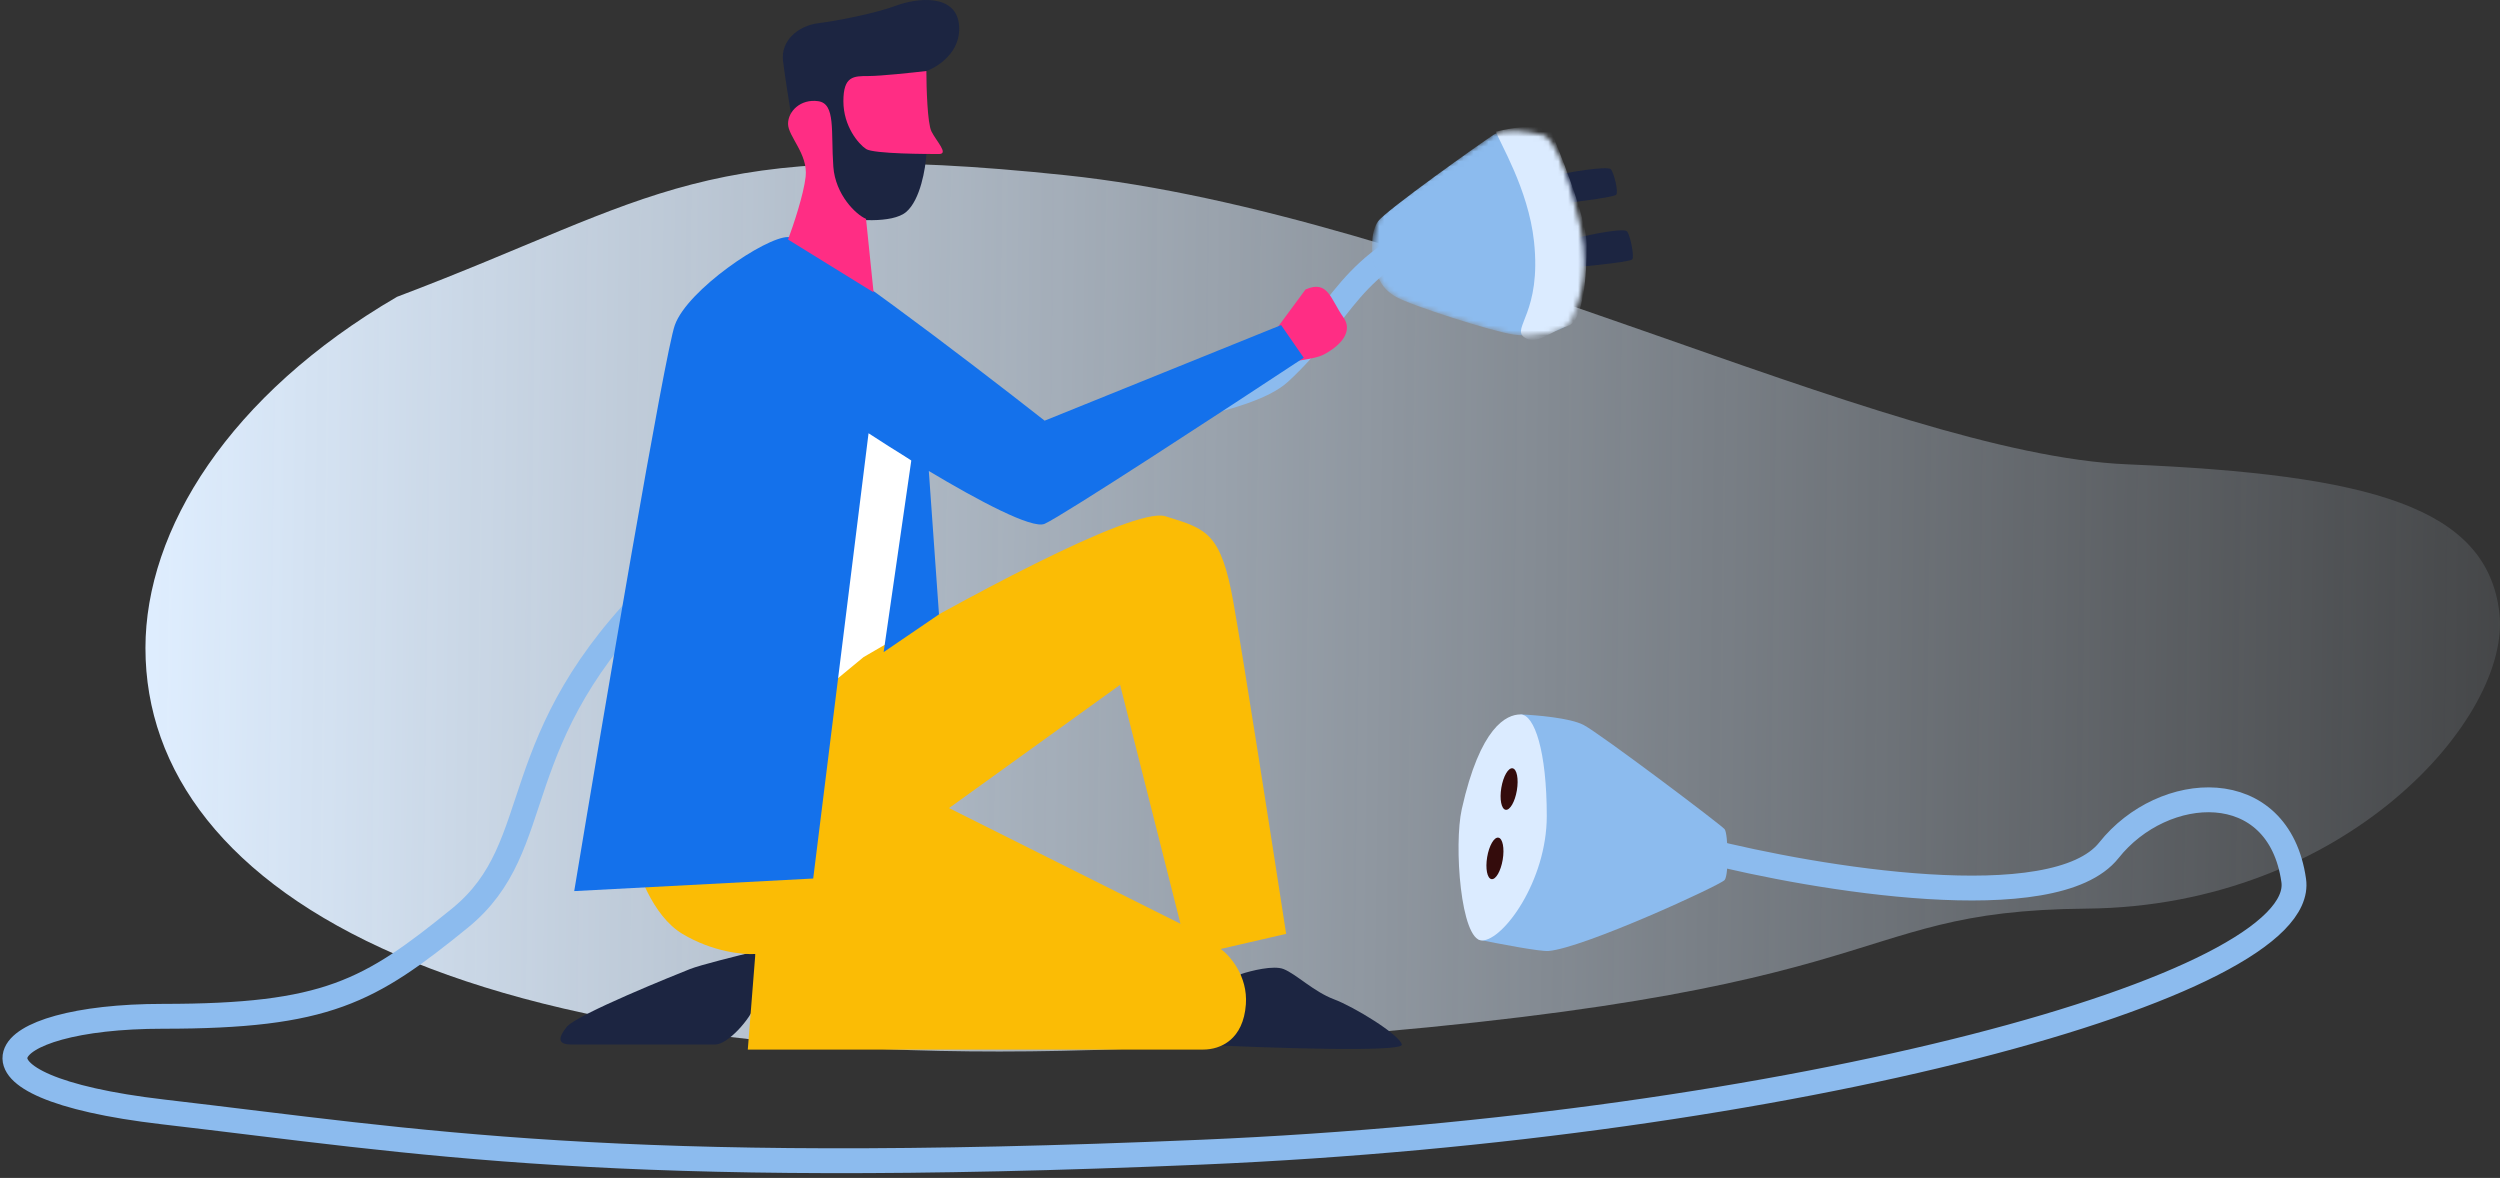 <svg width="503" height="237" viewBox="0 0 503 237" fill="none" xmlns="http://www.w3.org/2000/svg">
<rect x="0" y="0" width="503" height="237" fill="#333333" stroke="none"/>
<path d="M214.438 35.258C140.549 27.465 132.599 39.784 79.866 59.725C46.079 79.436 29.263 106.545 29.264 130.4C29.264 179.821 94.124 219.06 240.007 210.351C385.891 201.641 367.719 183.273 419.82 182.814C471.921 182.356 505.392 144.308 502.866 123.221C500.34 102.134 477.289 95.487 428.03 93.424C378.771 91.362 288.327 43.05 214.438 35.258Z" fill="url(#paint0_linear)"/>
<path d="M318.616 145.86C315.936 144.449 309.038 143.862 305.924 143.744L297.463 189.046C301.458 189.869 309.872 191.479 311.565 191.338C318.616 190.75 346.114 178.117 346.995 177.06C347.877 176.002 347.701 167.717 346.995 166.836C346.29 165.955 321.965 147.622 318.616 145.86Z" fill="#8CBBEE"/>
<path d="M311.211 164.192C311.211 177.237 302.45 189.223 298.167 189.223C293.883 189.223 292.498 170.009 294.113 162.782C297.814 146.212 303.103 143.744 305.923 143.744C308.743 143.744 311.211 151.147 311.211 164.192Z" fill="#DBEBFF"/>
<ellipse cx="303.632" cy="158.755" rx="1.586" ry="4.231" transform="rotate(9.5 303.632 158.755)" fill="#340C0C"/>
<ellipse cx="300.782" cy="172.708" rx="1.586" ry="4.231" transform="rotate(9.5 300.782 172.708)" fill="#340C0C"/>
<path d="M292.95 44.541C270.68 52.639 270.68 62.762 257.52 74.909C244.361 87.056 165.403 86.044 133.009 117.425C100.616 148.806 110.739 169.937 92.518 184.742C74.297 199.546 65.692 204.481 32.792 204.481C-2.131 204.481 -11.457 218.559 32.791 223.715C84.922 229.788 123.394 236.874 241.831 231.813C360.268 226.752 464.533 198.408 461.496 177.15C458.459 155.892 435.243 157.309 424.311 171.076C413.378 184.843 365.429 176.812 342.822 171.076" stroke="#8CBBEE" stroke-width="5" stroke-linecap="round" stroke-linejoin="round"/>
<path d="M170.703 83.627L184.875 93.75L173.739 154.487L161.086 160.561L170.703 83.627Z" fill="white"/>
<path d="M258.265 194.978C256.241 194.168 251.686 195.316 249.661 195.99L241.057 210.162C254.891 210.837 282.459 211.782 282.054 210.162C281.548 208.138 272.437 202.57 268.388 201.052C264.339 199.533 260.796 195.99 258.265 194.978Z" fill="#1C2541"/>
<path d="M138.816 194.978C140.84 194.168 148.433 192.279 151.976 191.435C152.313 193.966 152.786 199.635 151.976 202.064C150.963 205.101 146.408 210.162 143.878 210.162H115.027C112.496 210.162 111.99 209.15 114.015 206.619C116.039 204.089 136.285 195.99 138.816 194.978Z" fill="#1C2541"/>
<path d="M254.572 73.932C254.403 72.245 254.369 68.668 255.584 67.859L262.67 58.242C267.225 56.217 267.731 60.266 270.262 63.809C272.792 67.352 268.237 70.389 266.213 71.402C264.593 72.211 260.139 72.751 258.114 72.92L254.572 73.932Z" fill="#FF2D84"/>
<path fill-rule="evenodd" clip-rule="evenodd" d="M173.739 132.216C191.285 121.925 227.997 101.848 234.476 103.873C234.732 103.953 234.983 104.031 235.23 104.107C242.766 106.449 245.691 107.358 248.142 121.081C250.166 132.419 256.071 170.346 258.771 187.892L245.611 190.929C247.467 192.279 251.077 196.395 250.672 202.064C250.166 209.15 245.611 211.175 242.068 211.175H150.456L151.975 191.941C149.613 192.11 143.37 191.536 137.297 187.892C131.223 184.248 128.017 174.901 127.174 170.683L173.739 132.216ZM190.947 162.585L225.365 137.784L237.512 185.868L190.947 162.585Z" fill="#FBBC05"/>
<path d="M192.974 5.175C193.379 10.439 188.757 13.442 186.395 14.285V30.988C186.226 33.856 185.179 40.2 182.344 42.629C179.51 45.059 171.716 44.316 168.173 43.642L159.062 22.384C158.725 20.359 157.949 15.5 157.544 12.261C157.038 8.212 160.581 5.175 164.63 4.669C168.68 4.163 176.272 2.644 180.321 1.126C184.37 -0.393 192.468 -1.405 192.974 5.175Z" fill="#1C2541"/>
<path d="M210.182 84.639L257.759 65.406L262.314 71.986C246.455 82.446 213.826 103.771 210.182 105.391C207.683 106.501 196.795 100.696 186.878 94.762L188.924 123.612L177.789 131.204L183.356 92.625C180.127 90.641 177.138 88.735 174.752 87.17L163.617 176.757L115.533 179.288C121.438 143.689 133.754 71.074 135.779 65.406C138.31 58.32 154 47.691 158.555 47.691C162.199 47.691 194.491 72.323 210.182 84.639Z" fill="#1471EB"/>
<path d="M174.245 44.035L175.764 58.826L158.555 48.197C159.567 45.498 161.693 39.188 162.098 35.544C162.604 30.988 158.555 27.445 158.555 24.915C158.555 22.384 161.085 19.853 164.628 20.359C168.171 20.865 167.159 26.433 167.665 33.519C168.07 39.188 172.221 43.191 174.245 44.035Z" fill="#FF2D84"/>
<path d="M187.405 26.433C186.595 24.813 186.392 17.66 186.392 14.286C183.524 14.623 177.181 15.298 174.751 15.298C171.714 15.298 169.69 15.298 169.69 20.359C169.69 25.421 172.727 28.964 174.245 29.976C175.764 30.988 186.899 30.988 188.923 30.988C190.948 30.988 188.417 28.457 187.405 26.433Z" fill="#FF2D84"/>
<path d="M324.113 34.06C323.494 33.317 315.142 34.678 311.43 35.606L313.595 41.02C313.595 41.02 324.731 39.782 325.195 39.164C325.659 38.545 324.731 34.802 324.113 34.06Z" fill="#1C2541"/>
<path d="M327.37 46.565C326.751 45.823 320.369 47.075 316.657 48.004L315.729 53.881C315.729 53.881 327.947 52.803 328.411 52.184C328.875 51.565 327.988 47.307 327.37 46.565Z" fill="#1C2541"/>
<mask id="mask0" mask-type="alpha" maskUnits="userSpaceOnUse" x="276" y="26" width="43" height="42">
<path d="M300.536 27.1C302.702 25.708 307.651 26.481 310.126 27.1C312.91 27.1 316.158 36.998 318.014 45.66C320.334 56.487 316.777 63.292 315.694 64.994C314.611 66.695 308.889 67.932 304.558 67.314C300.227 66.695 283.832 61.436 280.893 59.735C277.955 58.033 277.336 56.178 276.562 53.548C275.836 51.078 276.408 45.041 277.954 42.876C279.501 40.711 298.371 28.492 300.536 27.1Z" fill="white"/>
</mask>
<g mask="url(#mask0)">
<path d="M300.536 27.1C302.701 25.708 307.651 26.481 310.125 27.1C312.909 27.1 316.158 36.998 318.014 45.66C320.334 56.487 316.776 63.292 315.694 64.994C314.611 66.695 308.888 67.932 304.557 67.314C300.227 66.695 283.832 61.436 280.893 59.735C277.954 58.033 277.335 56.178 276.562 53.548C275.835 51.078 275.714 46.706 277.261 44.541C278.808 42.375 298.37 28.492 300.536 27.1Z" fill="#8CBBEE"/>
<path d="M312.136 26.481C311.394 24.501 304.403 25.656 301 26.481C301.567 28.491 307.496 37.907 308.644 48.59C310.171 62.809 304.144 65.967 306.619 67.823C309.094 69.679 312.136 66.54 315.384 65.612C318.632 64.684 319.251 55.249 319.251 49.372C319.251 43.495 313.064 28.956 312.136 26.481Z" fill="#DBEBFF"/>
</g>
<defs>
<linearGradient id="paint0_linear" x1="28.694" y1="124.151" x2="559.843" y2="130.969" gradientUnits="userSpaceOnUse">
<stop stop-color="#DFEEFF"/>
<stop offset="1" stop-color="#DFEEFF" stop-opacity="0"/>
</linearGradient>
</defs>
</svg>
